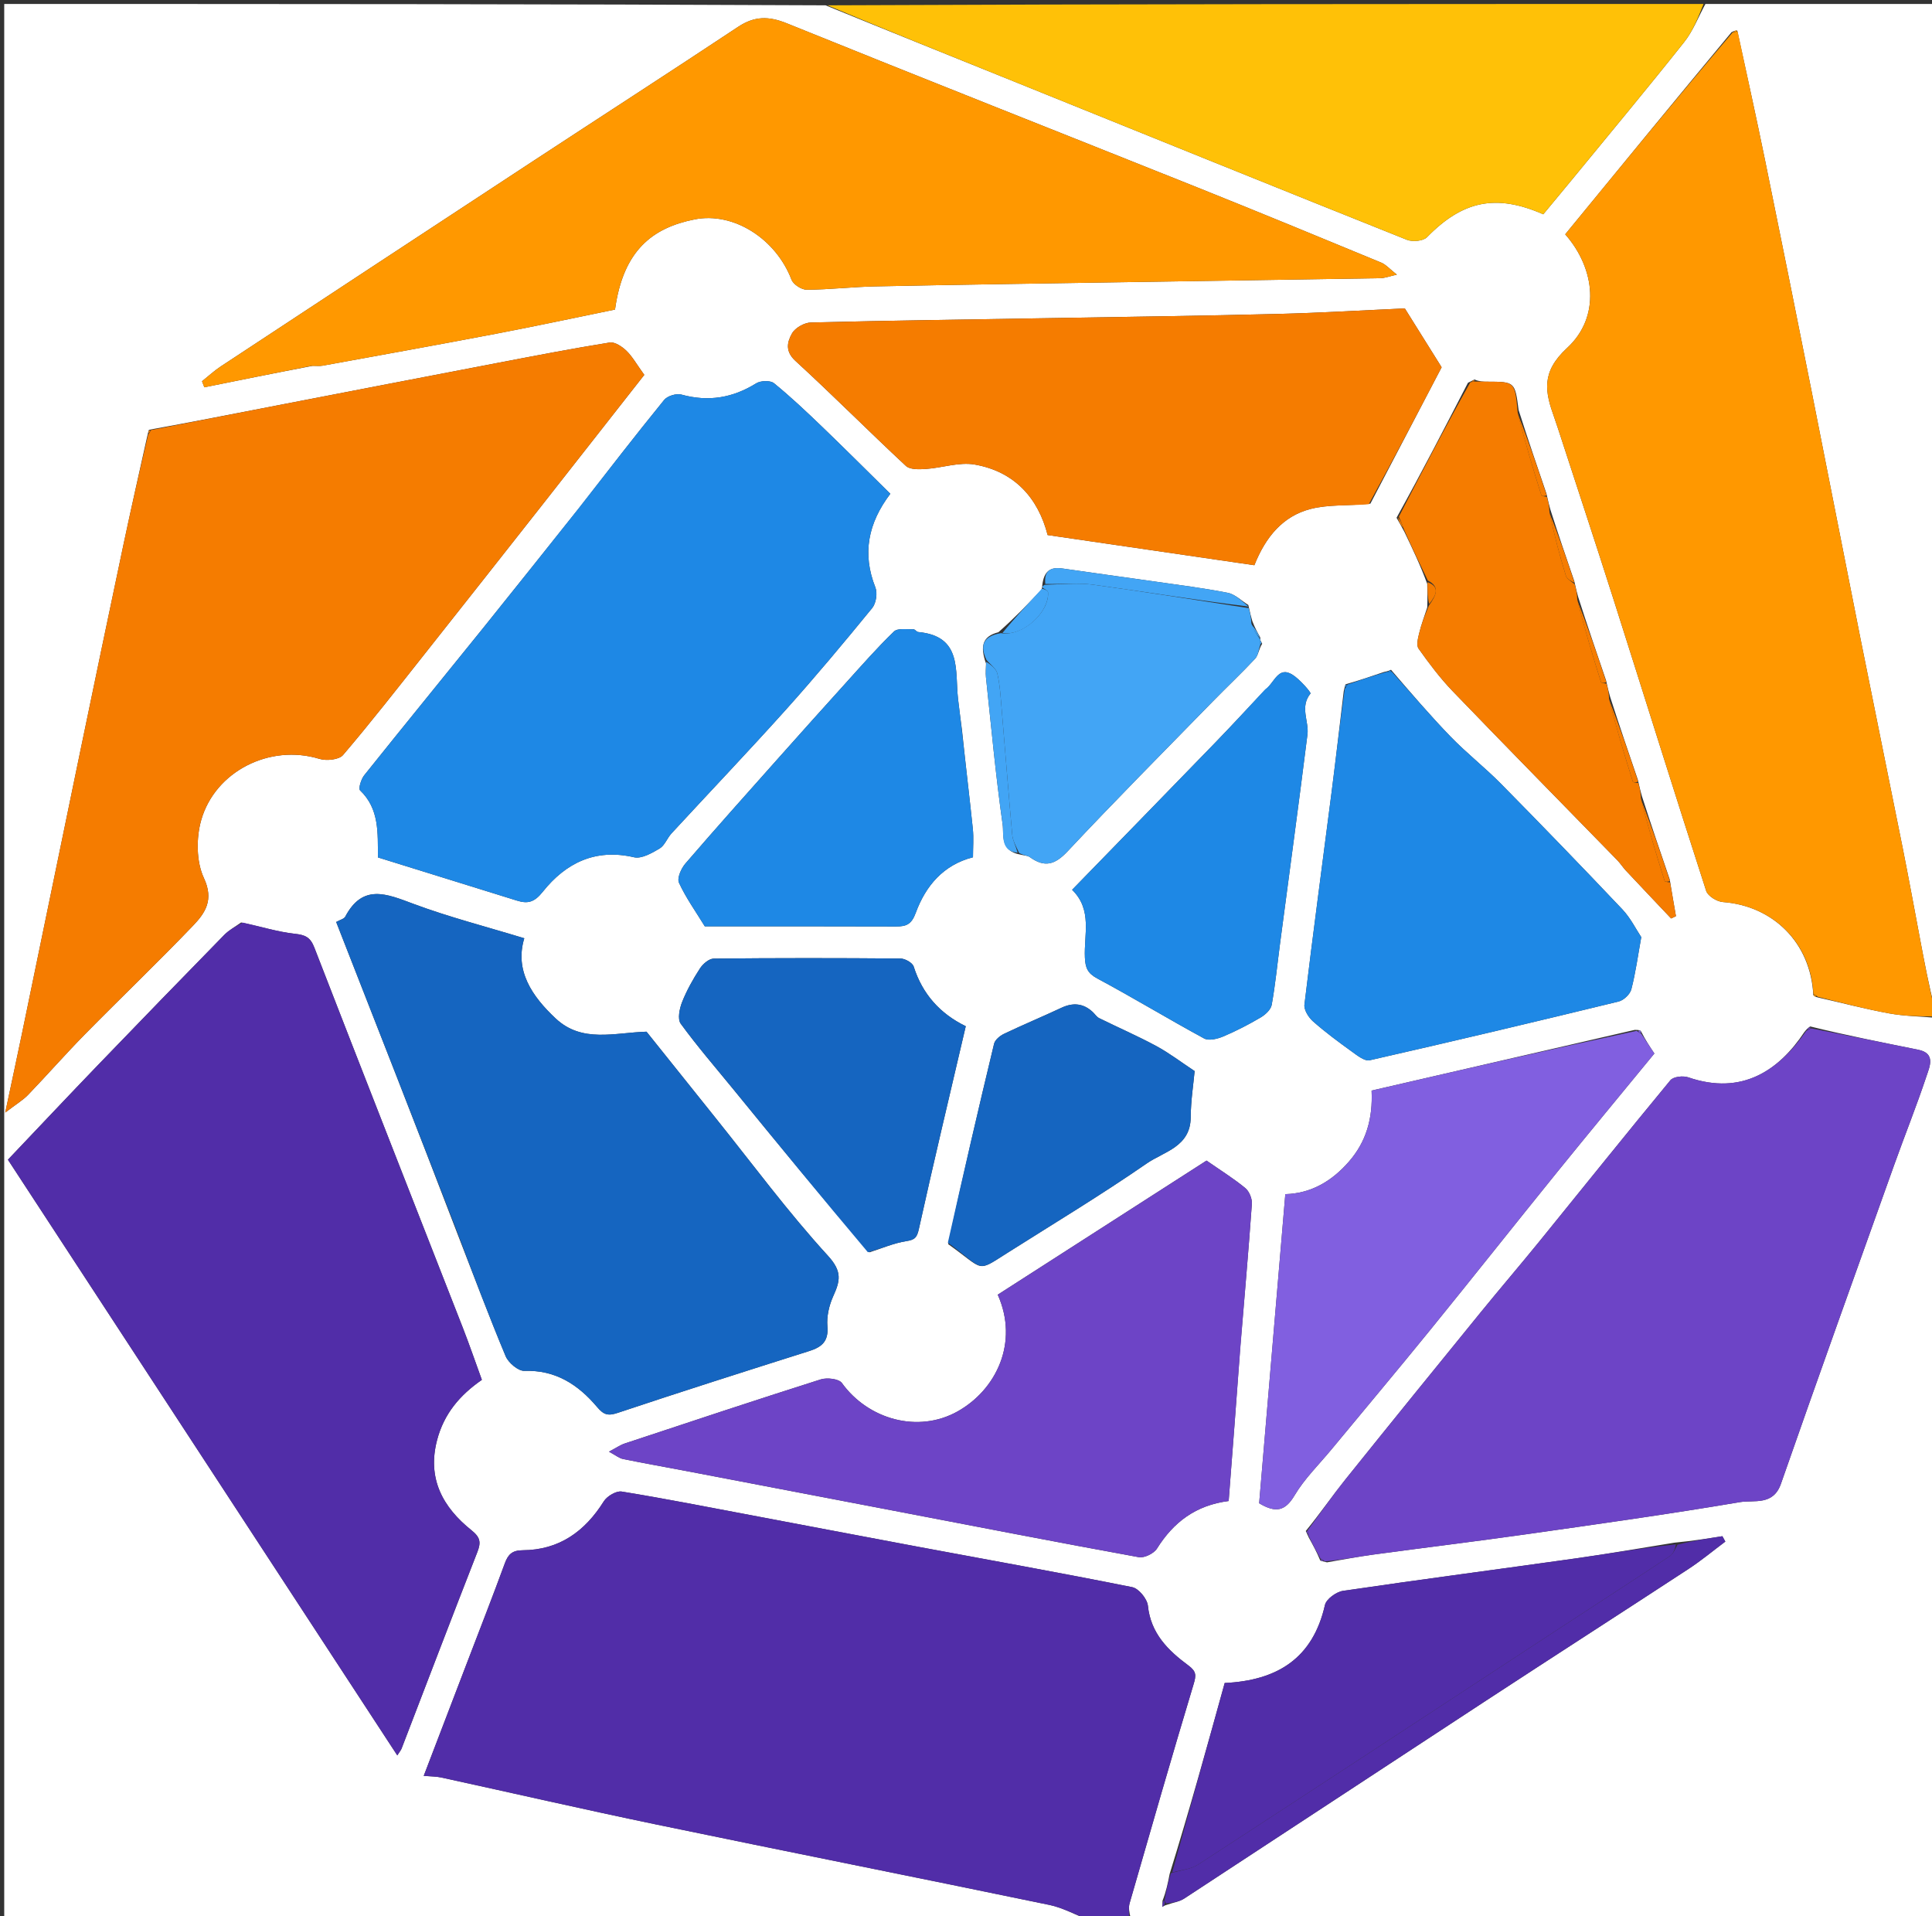 <svg version="1.1" id="Layer_1" xmlns="http://www.w3.org/2000/svg" xmlns:xlink="http://www.w3.org/1999/xlink" x="0px" y="0px"
	 width="100%" viewBox="0 0 486 482" enable-background="new 0 0 486 482" xml:space="preserve">
<rect x="0" y="0" width="486" height="482" fill="#333333" stroke="none"/>
<path fill="#FFFFFF" opacity="1" stroke="none" 
	d="
M274,483 
	C183.041,483 92.083,483 1.062,483 
	C1.062,322.448 1.062,161.896 1.062,1 
	C69.687,1 138.375,1 207.663,1.337 
	C223.796,7.919 239.335,14.147 254.859,20.413 
	C287.87,33.737 320.861,47.109 353.919,60.315 
	C355.336,60.881 358.012,60.637 358.965,59.66 
	C367.953,50.461 376.336,48.685 388.22,53.9 
	C390.812,50.769 393.423,47.64 396.007,44.489 
	C405.255,33.21 414.596,22.006 423.663,10.583 
	C425.906,7.757 427.245,4.214 429,1 
	C448.306,1 467.612,1 487,1 
	C487,85.021 487,169.042 486.642,253.376 
	C485.189,247.861 484.098,242.032 482.995,236.205 
	C481.543,228.535 480.14,220.856 478.611,213.201 
	C475.108,195.674 471.505,178.167 468.011,160.638 
	C463.88,139.914 459.851,119.171 455.722,98.447 
	C451.85,79.009 447.948,59.578 443.976,40.161 
	C441.776,29.408 439.405,18.691 437.016,7.707 
	C436.576,7.624 436.232,7.791 435.579,8.092 
	C421.406,25.153 407.541,42.08 393.735,58.934 
	C401.351,67.604 402.663,79.726 394.221,87.51 
	C387.555,93.657 388.674,98.611 390.999,105.07 
	C391.328,105.983 391.632,106.905 391.932,107.827 
	C396.601,122.167 401.342,136.483 405.917,150.852 
	C413.688,175.258 421.307,199.712 429.195,224.079 
	C429.612,225.368 431.882,226.774 433.38,226.884 
	C446.041,227.819 455.502,237.157 456.138,250.272 
	C456.4,250.628 456.69,250.731 457.39,250.905 
	C463.594,252.303 469.354,253.822 475.196,254.888 
	C479.069,255.594 483.061,255.652 487,256 
	C487,331.59 487,407.179 487,483 
	C419.646,483 352.292,483 284.469,482.579 
	C284.042,480.998 283.849,479.77 284.161,478.688 
	C289.45,460.323 294.724,441.954 300.24,423.657 
	C300.928,421.372 300.986,420.414 298.913,418.881 
	C293.855,415.14 289.471,410.854 288.759,403.882 
	C288.583,402.153 286.442,399.535 284.826,399.21 
	C266.819,395.594 248.735,392.368 230.679,388.996 
	C216.942,386.43 203.217,383.8 189.485,381.212 
	C178.465,379.135 167.46,376.964 156.395,375.159 
	C155.025,374.935 152.704,376.315 151.887,377.618 
	C147.112,385.232 140.632,389.869 131.474,389.924 
	C128.84,389.939 127.809,390.97 126.975,393.248 
	C123.969,401.462 120.776,409.606 117.65,417.776 
	C114.014,427.281 110.375,436.784 106.59,446.672 
	C108.406,446.83 109.718,446.803 110.964,447.074 
	C129.036,451.012 147.063,455.161 165.172,458.919 
	C198.084,465.75 231.054,472.298 263.966,479.131 
	C267.429,479.85 270.661,481.684 274,483 
M317.028,161.003 
	C317.028,161.003 317.09,160.948 316.998,160.284 
	C316.368,159.173 315.737,158.062 315.023,156.226 
	C314.72,155.137 314.418,154.048 314.017,152.164 
	C312.302,151.109 310.702,149.473 308.851,149.107 
	C302.783,147.909 296.628,147.144 290.499,146.264 
	C282.747,145.15 274.983,144.119 267.234,142.984 
	C264.182,142.537 262.583,143.68 262.183,147.242 
	C262.196,147.42 262.209,147.599 261.972,148.344 
	C258.631,151.861 255.29,155.378 251.154,159.02 
	C247.112,160.043 246.497,162.534 248.034,166.884 
	C248.024,168.044 247.899,169.217 248.021,170.363 
	C249.336,182.717 250.471,195.097 252.216,207.391 
	C252.57,209.885 251.476,214.075 256.753,214.967 
	C257.54,215.171 258.475,215.17 259.092,215.612 
	C262.796,218.268 265.391,217.503 268.565,214.117 
	C280.495,201.392 292.794,189.013 304.981,176.53 
	C308.539,172.885 312.258,169.395 315.734,165.675 
	C316.53,164.823 316.624,163.316 317.503,161.913 
	C317.352,161.583 317.201,161.254 317.028,161.003 
M292.428,478.102 
	C292.424,478.615 292.42,479.129 292.416,479.642 
	C292.624,479.467 292.831,479.293 293.789,479.016 
	C295.159,478.537 296.694,478.311 297.873,477.54 
	C323.171,461 348.408,444.367 373.702,427.821 
	C390.697,416.704 407.783,405.727 424.777,394.608 
	C427.981,392.511 430.941,390.04 434.013,387.741 
	C433.766,387.291 433.518,386.841 433.271,386.392 
	C429.514,386.983 425.757,387.575 421.155,388.024 
	C412.956,389.34 404.776,390.787 396.556,391.946 
	C376.987,394.706 357.389,397.256 337.839,400.136 
	C336.133,400.387 333.634,402.201 333.295,403.696 
	C330.267,417.066 321.385,422.676 308.076,423.313 
	C303.693,439.138 299.286,455.05 294.228,471.341 
	C293.804,473.523 293.381,475.705 292.428,478.102 
M420.015,221.171 
	C417.713,214.431 415.411,207.692 413.016,200.223 
	C412.716,199.135 412.416,198.047 412.015,196.171 
	C409.713,189.431 407.411,182.692 405.016,175.223 
	C404.716,174.135 404.416,173.047 404.015,171.171 
	C401.713,164.431 399.411,157.692 397.016,150.223 
	C396.716,149.135 396.416,148.047 396.015,146.171 
	C394.046,140.431 392.077,134.692 390.016,128.223 
	C389.716,127.135 389.416,126.047 389.015,124.171 
	C386.713,117.431 384.411,110.692 382.015,103.141 
	C381.09,96.015 381.09,96.016 374.059,95.998 
	C373.076,95.996 372.094,95.972 370.921,95.453 
	C370.577,95.621 370.232,95.79 369.267,96.277 
	C363.475,107.503 357.682,118.729 351.306,130.232 
	C351.872,131.208 352.438,132.185 353.283,133.78 
	C355.244,137.854 357.205,141.927 359.024,146.849 
	C359.072,148.566 359.119,150.282 359.024,152.787 
	C358.337,154.933 357.536,157.052 357.006,159.236 
	C356.697,160.51 356.245,162.3 356.851,163.152 
	C359.502,166.877 362.274,170.576 365.44,173.864 
	C379.15,188.098 393.018,202.181 406.813,216.334 
	C407.609,217.151 408.224,218.144 409.006,218.977 
	C412.781,223.005 416.585,227.007 420.378,231.018 
	C420.782,230.824 421.185,230.63 421.589,230.437 
	C421.098,227.611 420.607,224.785 420.015,221.171 
M412.853,259.491 
	C412.672,259.143 412.396,259.034 411.21,259.04 
	C389.14,264.13 367.069,269.219 345.026,274.302 
	C345.364,281.406 343.628,287.238 339.307,292.192 
	C335.048,297.074 329.836,300.177 323.323,300.358 
	C321.098,326.653 318.906,352.554 316.743,378.103 
	C320.977,380.647 323.331,380.036 325.664,376.107 
	C328.155,371.914 331.775,368.389 334.919,364.586 
	C343.201,354.569 351.566,344.619 359.761,334.532 
	C370.467,321.352 381.002,308.034 391.686,294.836 
	C399.743,284.884 407.919,275.028 416.165,264.98 
	C414.996,263.224 413.915,261.6 412.853,259.491 
M338.024,173.818 
	C337.012,182.261 336.057,190.711 334.977,199.145 
	C332.691,216.989 330.283,234.817 328.135,252.676 
	C327.975,254.004 329.168,255.904 330.296,256.9 
	C333.383,259.628 336.717,262.089 340.065,264.502 
	C341.422,265.48 343.276,266.969 344.553,266.68 
	C365.47,261.932 386.341,256.975 407.182,251.901 
	C408.454,251.591 410.045,250.076 410.367,248.832 
	C411.452,244.64 412.03,240.318 412.864,235.708 
	C411.563,233.762 410.182,230.915 408.108,228.724 
	C398.046,218.092 387.862,207.573 377.586,197.148 
	C373.529,193.034 368.935,189.446 364.917,185.298 
	C359.806,180.022 355.031,174.42 349.917,168.465 
	C349.574,168.629 349.232,168.794 348.142,169.018 
	C345.088,170.068 342.035,171.117 338.478,172.119 
	C338.374,172.406 338.271,172.692 338.024,173.818 
M328.471,385.085 
	C328.633,385.427 328.796,385.769 329.235,386.734 
	C330.212,388.496 331.189,390.258 332.125,392.519 
	C332.409,392.624 332.693,392.729 333.813,392.967 
	C337.666,392.313 341.504,391.551 345.374,391.025 
	C358.192,389.284 371.037,387.732 383.845,385.915 
	C401.814,383.365 419.794,380.848 437.685,377.818 
	C441.196,377.223 446.048,378.793 447.999,373.202 
	C457.341,346.444 466.923,319.77 476.461,293.081 
	C479.147,285.565 482.132,278.153 484.645,270.582 
	C485.404,268.296 486.985,264.939 482.546,264.036 
	C473.603,262.215 464.646,260.458 455.356,258.172 
	C454.959,258.447 454.563,258.721 453.863,259.623 
	C447.534,269.143 438.29,275.648 424.677,270.97 
	C423.376,270.523 420.941,270.8 420.196,271.701 
	C409.094,285.127 398.212,298.734 387.226,312.256 
	C382.37,318.233 377.351,324.078 372.491,330.051 
	C361.131,344.013 349.781,357.983 338.518,372.022 
	C335.177,376.187 332.136,380.593 328.471,385.085 
M37.472,108.106 
	C37.37,108.397 37.268,108.689 37.022,109.799 
	C35.037,118.824 32.991,127.836 31.079,136.876 
	C27.349,154.511 23.672,172.157 20.013,189.807 
	C15.168,213.18 10.368,236.562 5.532,259.937 
	C4.261,266.084 2.931,272.218 1.315,279.833 
	C4.078,277.716 5.772,276.723 7.083,275.36 
	C11.921,270.33 16.522,265.07 21.415,260.097 
	C30.408,250.959 39.679,242.091 48.549,232.837 
	C51.587,229.668 53.876,226.389 51.292,220.851 
	C49.366,216.722 49.329,210.778 50.618,206.261 
	C54.106,194.047 67.807,187.057 80.33,190.868 
	C82.113,191.411 85.269,191.105 86.288,189.911 
	C93.393,181.579 100.13,172.931 106.934,164.344 
	C116.669,152.056 126.373,139.744 136.069,127.426 
	C144.866,116.248 153.633,105.048 162.073,94.291 
	C160.12,91.59 159.072,89.669 157.57,88.221 
	C156.475,87.167 154.654,85.947 153.373,86.153 
	C144.066,87.644 134.807,89.44 125.547,91.211 
	C106.874,94.783 88.208,98.392 69.543,102.003 
	C59.019,104.039 48.503,106.111 37.472,108.106 
M60.657,232.02 
	C59.231,233.056 57.622,233.914 56.407,235.156 
	C45.846,245.95 35.328,256.785 24.856,267.663 
	C17.274,275.538 9.781,283.498 1.993,291.69 
	C34.563,341.513 67.134,391.338 99.938,441.518 
	C100.542,440.575 100.854,440.229 101.01,439.824 
	C107.352,423.353 113.631,406.857 120.062,390.421 
	C121.022,387.969 120.874,386.716 118.609,384.902 
	C111.393,379.123 107.398,371.902 109.956,362.183 
	C111.671,355.666 115.608,350.933 121.215,347.065 
	C119.602,342.64 118.085,338.207 116.381,333.848 
	C103.939,302.009 91.415,270.201 79.069,238.325 
	C78.05,235.694 76.754,235.153 74.135,234.865 
	C69.85,234.395 65.66,233.062 60.657,232.02 
M78.688,92.011 
	C79.521,92.004 80.376,92.12 81.184,91.973 
	C95.753,89.317 110.331,86.701 124.878,83.924 
	C134.899,82.011 144.875,79.867 154.709,77.859 
	C156.759,62.969 164.131,57.281 174.759,55.176 
	C184.533,53.241 195.177,60.057 199.108,70.345 
	C199.566,71.542 201.626,72.878 202.936,72.87 
	C208.699,72.837 214.455,72.152 220.22,72.033 
	C240.469,71.616 260.72,71.322 280.971,71.003 
	C303.053,70.656 325.136,70.344 347.218,69.969 
	C348.381,69.949 349.537,69.486 351.388,69.077 
	C349.614,67.692 348.653,66.551 347.43,66.045 
	C331.978,59.659 316.524,53.277 301.003,47.065 
	C266.653,33.318 232.227,19.76 197.936,5.87 
	C193.362,4.017 189.785,4.028 185.69,6.742 
	C168.468,18.161 151.104,29.365 133.825,40.698 
	C107.706,57.828 81.608,74.991 55.523,92.173 
	C53.859,93.269 52.381,94.648 50.817,95.895 
	C51.012,96.401 51.208,96.906 51.403,97.412 
	C60.206,95.632 69.009,93.853 78.688,92.011 
M145.53,127.95 
	C137.555,137.932 129.614,147.941 121.597,157.889 
	C111.62,170.269 101.553,182.575 91.625,194.994 
	C90.838,195.979 90.111,198.347 90.579,198.796 
	C95.461,203.471 95.02,209.505 95.074,215.664 
	C106.781,219.299 118.397,222.902 130.01,226.513 
	C132.752,227.365 134.4,226.984 136.551,224.283 
	C142.286,217.082 149.747,213.355 159.486,215.623 
	C161.385,216.065 163.974,214.578 165.917,213.427 
	C167.214,212.66 167.821,210.811 168.923,209.617 
	C178.515,199.223 188.282,188.988 197.728,178.464 
	C205.186,170.154 212.348,161.572 219.413,152.926 
	C220.388,151.732 220.772,149.182 220.203,147.744 
	C216.83,139.213 218.374,131.581 223.964,124.194 
	C218.229,118.549 212.582,112.895 206.823,107.357 
	C202.894,103.579 198.924,99.823 194.703,96.388 
	C193.781,95.639 191.348,95.717 190.232,96.411 
	C184.302,100.1 178.176,101.115 171.404,99.246 
	C170.142,98.897 167.887,99.585 167.069,100.591 
	C159.897,109.405 152.948,118.401 145.53,127.95 
M115.074,310.328 
	C119.069,320.604 122.935,330.934 127.191,341.101 
	C127.889,342.769 130.344,344.861 131.92,344.807 
	C139.789,344.535 145.474,348.305 150.181,353.872 
	C151.846,355.841 152.897,356.203 155.392,355.369 
	C171.389,350.027 187.464,344.915 203.544,339.826 
	C206.734,338.816 208.459,337.384 208.135,333.598 
	C207.922,331.118 208.561,328.329 209.599,326.03 
	C211.339,322.177 211.923,319.841 208.269,315.848 
	C198.234,304.881 189.362,292.85 180.039,281.233 
	C174.124,273.862 168.225,266.478 162.633,259.493 
	C154.552,259.732 146.444,262.404 139.79,256.177 
	C133.819,250.588 129.42,244.117 131.883,235.997 
	C122.119,233.017 112.879,230.651 103.993,227.336 
	C97.287,224.835 91.253,222.199 86.848,230.564 
	C86.551,231.13 85.571,231.336 84.567,231.901 
	C94.775,257.939 104.888,283.738 115.074,310.328 
M344.717,126.683 
	C350.814,115.018 356.91,103.353 362.647,92.378 
	C359.551,87.428 356.736,82.925 353.392,77.578 
	C343.365,78.025 332.457,78.686 321.539,78.961 
	C302.781,79.434 284.017,79.678 265.255,79.997 
	C244.828,80.344 224.399,80.605 203.976,81.117 
	C202.321,81.158 200.022,82.463 199.234,83.863 
	C198.046,85.973 197.417,88.323 200.099,90.778 
	C209.523,99.404 218.526,108.488 227.882,117.189 
	C228.915,118.15 231.214,118.069 232.891,117.957 
	C237.008,117.683 241.27,116.16 245.177,116.842 
	C255.19,118.59 261.148,125.247 263.539,134.578 
	C281.167,137.15 298.422,139.668 315.537,142.165 
	C318.366,135.057 322.698,129.834 329.619,128.03 
	C334.174,126.842 339.147,127.258 344.717,126.683 
M312.002,338.718 
	C313.001,326.75 314.062,314.786 314.912,302.806 
	C315.005,301.496 314.254,299.652 313.256,298.828 
	C310.369,296.443 307.156,294.453 303.508,291.916 
	C286.26,302.991 268.599,314.331 250.985,325.641 
	C256.36,337.697 250.59,349.554 240.903,354.991 
	C230.897,360.606 218.343,356.972 211.788,347.864 
	C211.016,346.79 208.03,346.453 206.444,346.955 
	C189.979,352.176 173.587,357.626 157.189,363.058 
	C156.045,363.437 155.018,364.168 153.187,365.129 
	C154.869,366.026 155.747,366.774 156.736,366.976 
	C162.162,368.083 167.618,369.041 173.058,370.079 
	C190.358,373.382 207.656,376.695 224.954,380.009 
	C245.449,383.935 265.933,387.925 286.462,391.665 
	C287.853,391.919 290.264,390.742 291.04,389.503 
	C295.199,382.859 300.8,378.599 309.074,377.539 
	C310.051,364.888 311.026,352.272 312.002,338.718 
M241.998,183.657 
	C241.665,181.059 241.306,178.465 241.005,175.863 
	C240.183,168.742 242.129,159.997 230.994,158.969 
	C230.556,158.928 230.145,158.246 229.739,158.263 
	C228.081,158.334 225.823,157.93 224.879,158.838 
	C220.717,162.84 216.902,167.208 213.021,171.497 
	C207.193,177.938 201.396,184.406 195.621,190.894 
	C187.843,199.632 180.039,208.349 172.405,217.213 
	C171.346,218.442 170.27,220.879 170.796,222.026 
	C172.518,225.785 174.975,229.208 177.297,233 
	C193.105,233 209.26,232.969 225.414,233.031 
	C228.003,233.041 229.304,232.48 230.355,229.612 
	C232.852,222.799 237.35,217.503 244.758,215.623 
	C244.758,213.106 244.958,210.78 244.722,208.498 
	C243.896,200.517 242.919,192.551 241.998,183.657 
M218.712,314.992 
	C221.79,314.013 224.812,312.67 227.966,312.18 
	C230.193,311.834 230.676,311.239 231.166,309.025 
	C234.902,292.12 238.931,275.28 242.939,258.117 
	C236.453,254.958 232.046,250.03 229.839,243.106 
	C229.534,242.15 227.672,241.101 226.523,241.091 
	C210.864,240.959 195.202,240.948 179.544,241.111 
	C178.359,241.123 176.82,242.443 176.087,243.571 
	C174.352,246.243 172.761,249.07 171.59,252.024 
	C170.933,253.681 170.394,256.324 171.235,257.478 
	C175.374,263.159 179.991,268.493 184.444,273.946 
	C195.604,287.615 206.767,301.281 218.712,314.992 
M318.091,173.658 
	C313.933,178.067 309.826,182.524 305.61,186.876 
	C293.725,199.142 281.796,211.365 269.693,223.802 
	C274.853,228.841 272.641,235.092 272.909,240.858 
	C273.028,243.422 273.576,244.799 276.035,246.115 
	C285.087,250.959 293.87,256.304 302.897,261.197 
	C304.08,261.838 306.241,261.313 307.688,260.704 
	C310.924,259.343 314.068,257.712 317.098,255.932 
	C318.279,255.239 319.681,253.962 319.898,252.756 
	C320.823,247.621 321.326,242.411 322.01,237.232 
	C324.318,219.737 326.705,202.252 328.896,184.742 
	C329.315,181.39 326.899,177.827 329.659,174.436 
	C329.851,174.201 327.025,170.914 325.167,169.732 
	C321.492,167.394 320.657,171.756 318.091,173.658 
M238.508,312.921 
	C247.759,319.486 245.511,320.132 253.24,315.24 
	C265.039,307.773 277.011,300.552 288.49,292.62 
	C292.782,289.654 299.484,288.451 299.526,281.014 
	C299.55,276.834 300.218,272.657 300.513,269.4 
	C297.088,267.138 294.116,264.858 290.862,263.101 
	C286.176,260.572 281.272,258.448 276.494,256.085 
	C275.858,255.77 275.428,255.052 274.881,254.544 
	C272.506,252.338 269.923,252.117 267.001,253.485 
	C262.215,255.726 257.33,257.758 252.561,260.034 
	C251.539,260.521 250.301,261.544 250.062,262.536 
	C246.08,279.066 242.241,295.629 238.508,312.921 
z"/>
<path fill="#512DA8" opacity="1" stroke="none" 
	d="
M274.454,483 
	C270.661,481.684 267.429,479.85 263.966,479.131 
	C231.054,472.298 198.084,465.75 165.172,458.919 
	C147.063,455.161 129.036,451.012 110.964,447.074 
	C109.718,446.803 108.406,446.83 106.59,446.672 
	C110.375,436.784 114.014,427.281 117.65,417.776 
	C120.776,409.606 123.969,401.462 126.975,393.248 
	C127.809,390.97 128.84,389.939 131.474,389.924 
	C140.632,389.869 147.112,385.232 151.887,377.618 
	C152.704,376.315 155.025,374.935 156.395,375.159 
	C167.46,376.964 178.465,379.135 189.485,381.212 
	C203.217,383.8 216.942,386.43 230.679,388.996 
	C248.735,392.368 266.819,395.594 284.826,399.21 
	C286.442,399.535 288.583,402.153 288.759,403.882 
	C289.471,410.854 293.855,415.14 298.913,418.881 
	C300.986,420.414 300.928,421.372 300.24,423.657 
	C294.724,441.954 289.45,460.323 284.161,478.688 
	C283.849,479.77 284.042,480.998 284,482.579 
	C280.969,483 277.939,483 274.454,483 
z"/>
<path fill="#FF9800" opacity="1" stroke="none" 
	d="
M456.167,250.018 
	C455.502,237.157 446.041,227.819 433.38,226.884 
	C431.882,226.774 429.612,225.368 429.195,224.079 
	C421.307,199.712 413.688,175.258 405.917,150.852 
	C401.342,136.483 396.601,122.167 391.932,107.827 
	C391.632,106.905 391.328,105.983 390.999,105.07 
	C388.674,98.611 387.555,93.657 394.221,87.51 
	C402.663,79.726 401.351,67.604 393.735,58.934 
	C407.541,42.08 421.406,25.153 435.885,8.104 
	C436.704,7.974 436.908,7.966 437.112,7.958 
	C439.405,18.691 441.776,29.408 443.976,40.161 
	C447.948,59.578 451.85,79.009 455.722,98.447 
	C459.851,119.171 463.88,139.914 468.011,160.638 
	C471.505,178.167 475.108,195.674 478.611,213.201 
	C480.14,220.856 481.543,228.535 482.995,236.205 
	C484.098,242.032 485.189,247.861 486.642,253.844 
	C487,254.444 487,254.889 487,255.667 
	C483.061,255.652 479.069,255.594 475.196,254.888 
	C469.354,253.822 463.594,252.303 457.298,250.73 
	C456.634,250.264 456.424,250.109 456.167,250.018 
z"/>
<path fill="#FFC107" opacity="1" stroke="none" 
	d="
M428.531,1 
	C427.245,4.214 425.906,7.757 423.663,10.583 
	C414.596,22.006 405.255,33.21 396.007,44.489 
	C393.423,47.64 390.812,50.769 388.22,53.9 
	C376.336,48.685 367.953,50.461 358.965,59.66 
	C358.012,60.637 355.336,60.881 353.919,60.315 
	C320.861,47.109 287.87,33.737 254.859,20.413 
	C239.335,14.147 223.796,7.919 208.132,1.337 
	C281.354,1 354.708,1 428.531,1 
z"/>
<path fill="#512DA8" opacity="1" stroke="none" 
	d="
M61.044,232.056 
	C65.66,233.062 69.85,234.395 74.135,234.865 
	C76.754,235.153 78.05,235.694 79.069,238.325 
	C91.415,270.201 103.939,302.009 116.381,333.848 
	C118.085,338.207 119.602,342.64 121.215,347.065 
	C115.608,350.933 111.671,355.666 109.956,362.183 
	C107.398,371.902 111.393,379.123 118.609,384.902 
	C120.874,386.716 121.022,387.969 120.062,390.421 
	C113.631,406.857 107.352,423.353 101.01,439.824 
	C100.854,440.229 100.542,440.575 99.938,441.518 
	C67.134,391.338 34.563,341.513 1.993,291.69 
	C9.781,283.498 17.274,275.538 24.856,267.663 
	C35.328,256.785 45.846,245.95 56.407,235.156 
	C57.622,233.914 59.231,233.056 61.044,232.056 
z"/>
<path fill="#F57C00" opacity="1" stroke="none" 
	d="
M37.983,108.167 
	C48.503,106.111 59.019,104.039 69.543,102.003 
	C88.208,98.392 106.874,94.783 125.547,91.211 
	C134.807,89.44 144.066,87.644 153.373,86.153 
	C154.654,85.947 156.475,87.167 157.57,88.221 
	C159.072,89.669 160.12,91.59 162.073,94.291 
	C153.633,105.048 144.866,116.248 136.069,127.426 
	C126.373,139.744 116.669,152.056 106.934,164.344 
	C100.13,172.931 93.393,181.579 86.288,189.911 
	C85.269,191.105 82.113,191.411 80.33,190.868 
	C67.807,187.057 54.106,194.047 50.618,206.261 
	C49.329,210.778 49.366,216.722 51.292,220.851 
	C53.876,226.389 51.587,229.668 48.549,232.837 
	C39.679,242.091 30.408,250.959 21.415,260.097 
	C16.522,265.07 11.921,270.33 7.083,275.36 
	C5.772,276.723 4.078,277.716 1.315,279.833 
	C2.931,272.218 4.261,266.084 5.532,259.937 
	C10.368,236.562 15.168,213.18 20.013,189.807 
	C23.672,172.157 27.349,154.511 31.079,136.876 
	C32.991,127.836 35.037,118.824 37.27,109.298 
	C37.737,108.634 37.892,108.424 37.983,108.167 
z"/>
<path fill="#6D44C6" opacity="1" stroke="none" 
	d="
M332.167,392.02 
	C331.189,390.258 330.212,388.496 329.107,386.117 
	C328.972,385.296 328.965,385.092 328.958,384.889 
	C332.136,380.593 335.177,376.187 338.518,372.022 
	C349.781,357.983 361.131,344.013 372.491,330.051 
	C377.351,324.078 382.37,318.233 387.226,312.256 
	C398.212,298.734 409.094,285.127 420.196,271.701 
	C420.941,270.8 423.376,270.523 424.677,270.97 
	C438.29,275.648 447.534,269.143 454.401,259.251 
	C455.191,258.811 455.443,258.743 455.694,258.675 
	C464.646,260.458 473.603,262.215 482.546,264.036 
	C486.985,264.939 485.404,268.296 484.645,270.582 
	C482.132,278.153 479.147,285.565 476.461,293.081 
	C466.923,319.77 457.341,346.444 447.999,373.202 
	C446.048,378.793 441.196,377.223 437.685,377.818 
	C419.794,380.848 401.814,383.365 383.845,385.915 
	C371.037,387.732 358.192,389.284 345.374,391.025 
	C341.504,391.551 337.666,392.313 333.304,392.725 
	C332.632,392.265 332.423,392.111 332.167,392.02 
z"/>
<path fill="#FF9800" opacity="1" stroke="none" 
	d="
M78.25,92.042 
	C69.009,93.853 60.206,95.632 51.403,97.412 
	C51.208,96.906 51.012,96.401 50.817,95.895 
	C52.381,94.648 53.859,93.269 55.523,92.173 
	C81.608,74.991 107.706,57.828 133.825,40.698 
	C151.104,29.365 168.468,18.161 185.69,6.742 
	C189.785,4.028 193.362,4.017 197.936,5.87 
	C232.227,19.76 266.653,33.318 301.003,47.065 
	C316.524,53.277 331.978,59.659 347.43,66.045 
	C348.653,66.551 349.614,67.692 351.388,69.077 
	C349.537,69.486 348.381,69.949 347.218,69.969 
	C325.136,70.344 303.053,70.656 280.971,71.003 
	C260.72,71.322 240.469,71.616 220.22,72.033 
	C214.455,72.152 208.699,72.837 202.936,72.87 
	C201.626,72.878 199.566,71.542 199.108,70.345 
	C195.177,60.057 184.533,53.241 174.759,55.176 
	C164.131,57.281 156.759,62.969 154.709,77.859 
	C144.875,79.867 134.899,82.011 124.878,83.924 
	C110.331,86.701 95.753,89.317 81.184,91.973 
	C80.376,92.12 79.521,92.004 78.25,92.042 
z"/>
<path fill="#1E88E5" opacity="1" stroke="none" 
	d="
M145.731,127.646 
	C152.948,118.401 159.897,109.405 167.069,100.591 
	C167.887,99.585 170.142,98.897 171.404,99.246 
	C178.176,101.115 184.302,100.1 190.232,96.411 
	C191.348,95.717 193.781,95.639 194.703,96.388 
	C198.924,99.823 202.894,103.579 206.823,107.357 
	C212.582,112.895 218.229,118.549 223.964,124.194 
	C218.374,131.581 216.83,139.213 220.203,147.744 
	C220.772,149.182 220.388,151.732 219.413,152.926 
	C212.348,161.572 205.186,170.154 197.728,178.464 
	C188.282,188.988 178.515,199.223 168.923,209.617 
	C167.821,210.811 167.214,212.66 165.917,213.427 
	C163.974,214.578 161.385,216.065 159.486,215.623 
	C149.747,213.355 142.286,217.082 136.551,224.283 
	C134.4,226.984 132.752,227.365 130.01,226.513 
	C118.397,222.902 106.781,219.299 95.074,215.664 
	C95.02,209.505 95.461,203.471 90.579,198.796 
	C90.111,198.347 90.838,195.979 91.625,194.994 
	C101.553,182.575 111.62,170.269 121.597,157.889 
	C129.614,147.941 137.555,137.932 145.731,127.646 
z"/>
<path fill="#1565C0" opacity="1" stroke="none" 
	d="
M115.037,309.932 
	C104.888,283.738 94.775,257.939 84.567,231.901 
	C85.571,231.336 86.551,231.13 86.848,230.564 
	C91.253,222.199 97.287,224.835 103.993,227.336 
	C112.879,230.651 122.119,233.017 131.883,235.997 
	C129.42,244.117 133.819,250.588 139.79,256.177 
	C146.444,262.404 154.552,259.732 162.633,259.493 
	C168.225,266.478 174.124,273.862 180.039,281.233 
	C189.362,292.85 198.234,304.881 208.269,315.848 
	C211.923,319.841 211.339,322.177 209.599,326.03 
	C208.561,328.329 207.922,331.118 208.135,333.598 
	C208.459,337.384 206.734,338.816 203.544,339.826 
	C187.464,344.915 171.389,350.027 155.392,355.369 
	C152.897,356.203 151.846,355.841 150.181,353.872 
	C145.474,348.305 139.789,344.535 131.92,344.807 
	C130.344,344.861 127.889,342.769 127.191,341.101 
	C122.935,330.934 119.069,320.604 115.037,309.932 
z"/>
<path fill="#F57C00" opacity="1" stroke="none" 
	d="
M344.325,126.819 
	C339.147,127.258 334.174,126.842 329.619,128.03 
	C322.698,129.834 318.366,135.057 315.537,142.165 
	C298.422,139.668 281.167,137.15 263.539,134.578 
	C261.148,125.247 255.19,118.59 245.177,116.842 
	C241.27,116.16 237.008,117.683 232.891,117.957 
	C231.214,118.069 228.915,118.15 227.882,117.189 
	C218.526,108.488 209.523,99.404 200.099,90.778 
	C197.417,88.323 198.046,85.973 199.234,83.863 
	C200.022,82.463 202.321,81.158 203.976,81.117 
	C224.399,80.605 244.828,80.344 265.255,79.997 
	C284.017,79.678 302.781,79.434 321.539,78.961 
	C332.457,78.686 343.365,78.025 353.392,77.578 
	C356.736,82.925 359.551,87.428 362.647,92.378 
	C356.91,103.353 350.814,115.018 344.325,126.819 
z"/>
<path fill="#6D44C6" opacity="1" stroke="none" 
	d="
M312.001,339.188 
	C311.026,352.272 310.051,364.888 309.074,377.539 
	C300.8,378.599 295.199,382.859 291.04,389.503 
	C290.264,390.742 287.853,391.919 286.462,391.665 
	C265.933,387.925 245.449,383.935 224.954,380.009 
	C207.656,376.695 190.358,373.382 173.058,370.079 
	C167.618,369.041 162.162,368.083 156.736,366.976 
	C155.747,366.774 154.869,366.026 153.187,365.129 
	C155.018,364.168 156.045,363.437 157.189,363.058 
	C173.587,357.626 189.979,352.176 206.444,346.955 
	C208.03,346.453 211.016,346.79 211.788,347.864 
	C218.343,356.972 230.897,360.606 240.903,354.991 
	C250.59,349.554 256.36,337.697 250.985,325.641 
	C268.599,314.331 286.26,302.991 303.508,291.916 
	C307.156,294.453 310.369,296.443 313.256,298.828 
	C314.254,299.652 315.005,301.496 314.912,302.806 
	C314.062,314.786 313.001,326.75 312.001,339.188 
z"/>
<path fill="#1E88E5" opacity="1" stroke="none" 
	d="
M350.111,168.958 
	C355.031,174.42 359.806,180.022 364.917,185.298 
	C368.935,189.446 373.529,193.034 377.586,197.148 
	C387.862,207.573 398.046,218.092 408.108,228.724 
	C410.182,230.915 411.563,233.762 412.864,235.708 
	C412.03,240.318 411.452,244.64 410.367,248.832 
	C410.045,250.076 408.454,251.591 407.182,251.901 
	C386.341,256.975 365.47,261.932 344.553,266.68 
	C343.276,266.969 341.422,265.48 340.065,264.502 
	C336.717,262.089 333.383,259.628 330.296,256.9 
	C329.168,255.904 327.975,254.004 328.135,252.676 
	C330.283,234.817 332.691,216.989 334.977,199.145 
	C336.057,190.711 337.012,182.261 338.271,173.307 
	C338.735,172.633 338.89,172.423 338.981,172.167 
	C342.035,171.117 345.088,170.068 348.821,168.999 
	C349.704,168.973 349.908,168.965 350.111,168.958 
z"/>
<path fill="#815FE0" opacity="1" stroke="none" 
	d="
M412.834,259.976 
	C413.915,261.6 414.996,263.224 416.165,264.98 
	C407.919,275.028 399.743,284.884 391.686,294.836 
	C381.002,308.034 370.467,321.352 359.761,334.532 
	C351.566,344.619 343.201,354.569 334.919,364.586 
	C331.775,368.389 328.155,371.914 325.664,376.107 
	C323.331,380.036 320.977,380.647 316.743,378.103 
	C318.906,352.554 321.098,326.653 323.323,300.358 
	C329.836,300.177 335.048,297.074 339.307,292.192 
	C343.628,287.238 345.364,281.406 345.026,274.302 
	C367.069,269.219 389.14,264.13 411.709,259.277 
	C412.37,259.731 412.579,259.885 412.834,259.976 
z"/>
<path fill="#F57C00" opacity="1" stroke="none" 
	d="
M412.115,196.958 
	C412.416,198.047 412.716,199.135 412.776,200.807 
	C414.59,208.131 416.633,214.875 418.751,221.596 
	C418.827,221.836 419.644,221.843 420.115,221.958 
	C420.607,224.785 421.098,227.611 421.589,230.437 
	C421.185,230.63 420.782,230.824 420.378,231.018 
	C416.585,227.007 412.781,223.005 409.006,218.977 
	C408.224,218.144 407.609,217.151 406.813,216.334 
	C393.018,202.181 379.15,188.098 365.44,173.864 
	C362.274,170.576 359.502,166.877 356.851,163.152 
	C356.245,162.3 356.697,160.51 357.006,159.236 
	C357.536,157.052 358.337,154.933 359.447,152.308 
	C361.329,149.681 362.283,147.596 359.167,146.001 
	C357.205,141.927 355.244,137.854 353.14,133.106 
	C352.628,131.606 352.258,130.78 351.889,129.955 
	C357.682,118.729 363.475,107.503 369.884,96.13 
	C370.704,95.974 370.908,95.966 371.112,95.958 
	C372.094,95.972 373.076,95.996 374.059,95.998 
	C381.09,96.016 381.09,96.015 381.775,103.766 
	C383.59,111.131 385.633,117.875 387.751,124.596 
	C387.827,124.836 388.644,124.843 389.115,124.958 
	C389.416,126.047 389.716,127.135 389.775,128.807 
	C390.969,134.543 392.332,139.717 393.908,144.826 
	C394.172,145.682 395.356,146.255 396.115,146.958 
	C396.416,148.047 396.716,149.135 396.776,150.807 
	C398.59,158.131 400.633,164.875 402.751,171.596 
	C402.827,171.836 403.644,171.843 404.115,171.958 
	C404.416,173.047 404.716,174.135 404.776,175.807 
	C406.59,183.131 408.633,189.875 410.751,196.596 
	C410.827,196.836 411.644,196.843 412.115,196.958 
z"/>
<path fill="#1E88E5" opacity="1" stroke="none" 
	d="
M241.999,184.118 
	C242.919,192.551 243.896,200.517 244.722,208.498 
	C244.958,210.78 244.758,213.106 244.758,215.623 
	C237.35,217.503 232.852,222.799 230.355,229.612 
	C229.304,232.48 228.003,233.041 225.414,233.031 
	C209.26,232.969 193.105,233 177.297,233 
	C174.975,229.208 172.518,225.785 170.796,222.026 
	C170.27,220.879 171.346,218.442 172.405,217.213 
	C180.039,208.349 187.843,199.632 195.621,190.894 
	C201.396,184.406 207.193,177.938 213.021,171.497 
	C216.902,167.208 220.717,162.84 224.879,158.838 
	C225.823,157.93 228.081,158.334 229.739,158.263 
	C230.145,158.246 230.556,158.928 230.994,158.969 
	C242.129,159.997 240.183,168.742 241.005,175.863 
	C241.306,178.465 241.665,181.059 241.999,184.118 
z"/>
<path fill="#512DA8" opacity="1" stroke="none" 
	d="
M294.879,470.963 
	C299.286,455.05 303.693,439.138 308.076,423.313 
	C321.385,422.676 330.267,417.066 333.295,403.696 
	C333.634,402.201 336.133,400.387 337.839,400.136 
	C357.389,397.256 376.987,394.706 396.556,391.946 
	C404.776,390.787 412.956,389.34 421.569,388.451 
	C421.336,389.742 420.862,390.87 420.014,391.431 
	C410.335,397.834 400.589,404.136 390.878,410.491 
	C361.047,430.014 331.244,449.578 301.353,469.007 
	C299.538,470.187 297.052,470.335 294.879,470.963 
z"/>
<path fill="#1565C0" opacity="1" stroke="none" 
	d="
M218.32,314.97 
	C206.767,301.281 195.604,287.615 184.444,273.946 
	C179.991,268.493 175.374,263.159 171.235,257.478 
	C170.394,256.324 170.933,253.681 171.59,252.024 
	C172.761,249.07 174.352,246.243 176.087,243.571 
	C176.82,242.443 178.359,241.123 179.544,241.111 
	C195.202,240.948 210.864,240.959 226.523,241.091 
	C227.672,241.101 229.534,242.15 229.839,243.106 
	C232.046,250.03 236.453,254.958 242.939,258.117 
	C238.931,275.28 234.902,292.12 231.166,309.025 
	C230.676,311.239 230.193,311.834 227.966,312.18 
	C224.812,312.67 221.79,314.013 218.32,314.97 
z"/>
<path fill="#1E88E5" opacity="1" stroke="none" 
	d="
M318.293,173.354 
	C320.657,171.756 321.492,167.394 325.167,169.732 
	C327.025,170.914 329.851,174.201 329.659,174.436 
	C326.899,177.827 329.315,181.39 328.896,184.742 
	C326.705,202.252 324.318,219.737 322.01,237.232 
	C321.326,242.411 320.823,247.621 319.898,252.756 
	C319.681,253.962 318.279,255.239 317.098,255.932 
	C314.068,257.712 310.924,259.343 307.688,260.704 
	C306.241,261.313 304.08,261.838 302.897,261.197 
	C293.87,256.304 285.087,250.959 276.035,246.115 
	C273.576,244.799 273.028,243.422 272.909,240.858 
	C272.641,235.092 274.853,228.841 269.693,223.802 
	C281.796,211.365 293.725,199.142 305.61,186.876 
	C309.826,182.524 313.933,178.067 318.293,173.354 
z"/>
<path fill="#42A5F5" opacity="1" stroke="none" 
	d="
M248.166,166.001 
	C246.497,162.534 247.112,160.043 251.785,159.248 
	C257.276,160.171 264.021,153.911 263.636,148.961 
	C263.603,148.532 262.714,148.17 262.222,147.777 
	C262.209,147.599 262.196,147.42 262.794,147.094 
	C267.3,146.963 271.253,146.55 275.078,147.074 
	C288.115,148.858 301.106,150.971 314.115,152.959 
	C314.418,154.048 314.72,155.137 314.787,156.79 
	C315.397,158.552 316.243,159.75 317.09,160.948 
	C317.09,160.948 317.028,161.003 317.027,161.26 
	C317.031,161.715 317.036,161.913 317.041,162.11 
	C316.624,163.316 316.53,164.823 315.734,165.675 
	C312.258,169.395 308.539,172.885 304.981,176.53 
	C292.794,189.013 280.495,201.392 268.565,214.117 
	C265.391,217.503 262.796,218.268 259.092,215.612 
	C258.475,215.17 257.54,215.171 256.371,214.545 
	C255.523,212.752 254.762,211.408 254.636,210.007 
	C253.683,199.488 252.875,188.956 251.978,178.432 
	C251.721,175.407 251.556,172.341 250.88,169.402 
	C250.587,168.128 249.107,167.127 248.166,166.001 
z"/>
<path fill="#1565C0" opacity="1" stroke="none" 
	d="
M238.439,312.553 
	C242.241,295.629 246.08,279.066 250.062,262.536 
	C250.301,261.544 251.539,260.521 252.561,260.034 
	C257.33,257.758 262.215,255.726 267.001,253.485 
	C269.923,252.117 272.506,252.338 274.881,254.544 
	C275.428,255.052 275.858,255.77 276.494,256.085 
	C281.272,258.448 286.176,260.572 290.862,263.101 
	C294.116,264.858 297.088,267.138 300.513,269.4 
	C300.218,272.657 299.55,276.834 299.526,281.014 
	C299.484,288.451 292.782,289.654 288.49,292.62 
	C277.011,300.552 265.039,307.773 253.24,315.24 
	C245.511,320.132 247.759,319.486 238.439,312.553 
z"/>
<path fill="#512DA8" opacity="1" stroke="none" 
	d="
M294.554,471.152 
	C297.052,470.335 299.538,470.187 301.353,469.007 
	C331.244,449.578 361.047,430.014 390.878,410.491 
	C400.589,404.136 410.335,397.834 420.014,391.431 
	C420.862,390.87 421.336,389.742 421.991,388.522 
	C425.757,387.575 429.514,386.983 433.271,386.392 
	C433.518,386.841 433.766,387.291 434.013,387.741 
	C430.941,390.04 427.981,392.511 424.777,394.608 
	C407.783,405.727 390.697,416.704 373.702,427.821 
	C348.408,444.367 323.171,461 297.873,477.54 
	C296.694,478.311 295.159,478.537 293.394,478.759 
	C292.984,478.297 292.971,478.092 292.957,477.886 
	C293.381,475.705 293.804,473.523 294.554,471.152 
z"/>
<path fill="#42A5F5" opacity="1" stroke="none" 
	d="
M314.066,152.561 
	C301.106,150.971 288.115,148.858 275.078,147.074 
	C271.253,146.55 267.3,146.963 262.95,146.875 
	C262.583,143.68 264.182,142.537 267.234,142.984 
	C274.983,144.119 282.747,145.15 290.499,146.264 
	C296.628,147.144 302.783,147.909 308.851,149.107 
	C310.702,149.473 312.302,151.109 314.066,152.561 
z"/>
<path fill="#42A5F5" opacity="1" stroke="none" 
	d="
M248.1,166.443 
	C249.107,167.127 250.587,168.128 250.88,169.402 
	C251.556,172.341 251.721,175.407 251.978,178.432 
	C252.875,188.956 253.683,199.488 254.636,210.007 
	C254.762,211.408 255.523,212.752 255.995,214.479 
	C251.476,214.075 252.57,209.885 252.216,207.391 
	C250.471,195.097 249.336,182.717 248.021,170.363 
	C247.899,169.217 248.024,168.044 248.1,166.443 
z"/>
<path fill="#42A5F5" opacity="1" stroke="none" 
	d="
M262.097,148.061 
	C262.714,148.17 263.603,148.532 263.636,148.961 
	C264.021,153.911 257.276,160.171 252.182,159.186 
	C255.29,155.378 258.631,151.861 262.097,148.061 
z"/>
<path fill="#F57C00" opacity="1" stroke="none" 
	d="
M389.065,124.564 
	C388.644,124.843 387.827,124.836 387.751,124.596 
	C385.633,117.875 383.59,111.131 381.822,104.171 
	C384.411,110.692 386.713,117.431 389.065,124.564 
z"/>
<path fill="#F57C00" opacity="1" stroke="none" 
	d="
M404.065,171.565 
	C403.644,171.843 402.827,171.836 402.751,171.596 
	C400.633,164.875 398.59,158.131 396.822,151.171 
	C399.411,157.692 401.713,164.431 404.065,171.565 
z"/>
<path fill="#F57C00" opacity="1" stroke="none" 
	d="
M412.065,196.565 
	C411.644,196.843 410.827,196.836 410.751,196.596 
	C408.633,189.875 406.59,183.131 404.822,176.171 
	C407.411,182.692 409.713,189.431 412.065,196.565 
z"/>
<path fill="#F57C00" opacity="1" stroke="none" 
	d="
M420.065,221.565 
	C419.644,221.843 418.827,221.836 418.751,221.596 
	C416.633,214.875 414.59,208.131 412.822,201.171 
	C415.411,207.692 417.713,214.431 420.065,221.565 
z"/>
<path fill="#F57C00" opacity="1" stroke="none" 
	d="
M396.065,146.565 
	C395.356,146.255 394.172,145.682 393.908,144.826 
	C392.332,139.717 390.969,134.543 389.822,129.171 
	C392.077,134.692 394.046,140.431 396.065,146.565 
z"/>
<path fill="#F57C00" opacity="1" stroke="none" 
	d="
M359.095,146.425 
	C362.283,147.596 361.329,149.681 359.518,151.913 
	C359.119,150.282 359.072,148.566 359.095,146.425 
z"/>
<path fill="#42A5F5" opacity="1" stroke="none" 
	d="
M317.044,160.616 
	C316.243,159.75 315.397,158.552 314.829,157.152 
	C315.737,158.062 316.368,159.173 317.044,160.616 
z"/>
<path fill="#F57C00" opacity="1" stroke="none" 
	d="
M351.597,130.093 
	C352.258,130.78 352.628,131.606 353,132.797 
	C352.438,132.185 351.872,131.208 351.597,130.093 
z"/>
<path fill="#512DA8" opacity="1" stroke="none" 
	d="
M292.692,477.994 
	C292.971,478.092 292.984,478.297 293.018,478.811 
	C292.831,479.293 292.624,479.467 292.416,479.642 
	C292.42,479.129 292.424,478.615 292.692,477.994 
z"/>
<path fill="#6D44C6" opacity="1" stroke="none" 
	d="
M455.525,258.424 
	C455.443,258.743 455.191,258.811 454.553,258.937 
	C454.563,258.721 454.959,258.447 455.525,258.424 
z"/>
<path fill="#FF9800" opacity="1" stroke="none" 
	d="
M456.138,250.272 
	C456.424,250.109 456.634,250.264 456.888,250.658 
	C456.69,250.731 456.4,250.628 456.138,250.272 
z"/>
<path fill="#815FE0" opacity="1" stroke="none" 
	d="
M412.844,259.734 
	C412.579,259.885 412.37,259.731 412.117,259.34 
	C412.396,259.034 412.672,259.143 412.844,259.734 
z"/>
<path fill="#1E88E5" opacity="1" stroke="none" 
	d="
M338.73,172.143 
	C338.89,172.423 338.735,172.633 338.342,172.887 
	C338.271,172.692 338.374,172.406 338.73,172.143 
z"/>
<path fill="#1E88E5" opacity="1" stroke="none" 
	d="
M350.014,168.711 
	C349.908,168.965 349.704,168.973 349.194,168.969 
	C349.232,168.794 349.574,168.629 350.014,168.711 
z"/>
<path fill="#42A5F5" opacity="1" stroke="none" 
	d="
M317.272,162.012 
	C317.036,161.913 317.031,161.715 317.038,161.22 
	C317.201,161.254 317.352,161.583 317.272,162.012 
z"/>
<path fill="#6D44C6" opacity="1" stroke="none" 
	d="
M328.715,384.987 
	C328.965,385.092 328.972,385.296 328.969,385.806 
	C328.796,385.769 328.633,385.427 328.715,384.987 
z"/>
<path fill="#F57C00" opacity="1" stroke="none" 
	d="
M37.728,108.136 
	C37.892,108.424 37.737,108.634 37.342,108.889 
	C37.268,108.689 37.37,108.397 37.728,108.136 
z"/>
<path fill="#F57C00" opacity="1" stroke="none" 
	d="
M371.017,95.705 
	C370.908,95.966 370.704,95.974 370.194,95.97 
	C370.232,95.79 370.577,95.621 371.017,95.705 
z"/>
<path fill="#6D44C6" opacity="1" stroke="none" 
	d="
M332.146,392.269 
	C332.423,392.111 332.632,392.265 332.886,392.658 
	C332.693,392.729 332.409,392.624 332.146,392.269 
z"/>
<path fill="#FF9800" opacity="1" stroke="none" 
	d="
M437.016,7.707 
	C436.908,7.966 436.704,7.974 436.194,7.97 
	C436.232,7.791 436.576,7.624 437.016,7.707 
z"/>
</svg>